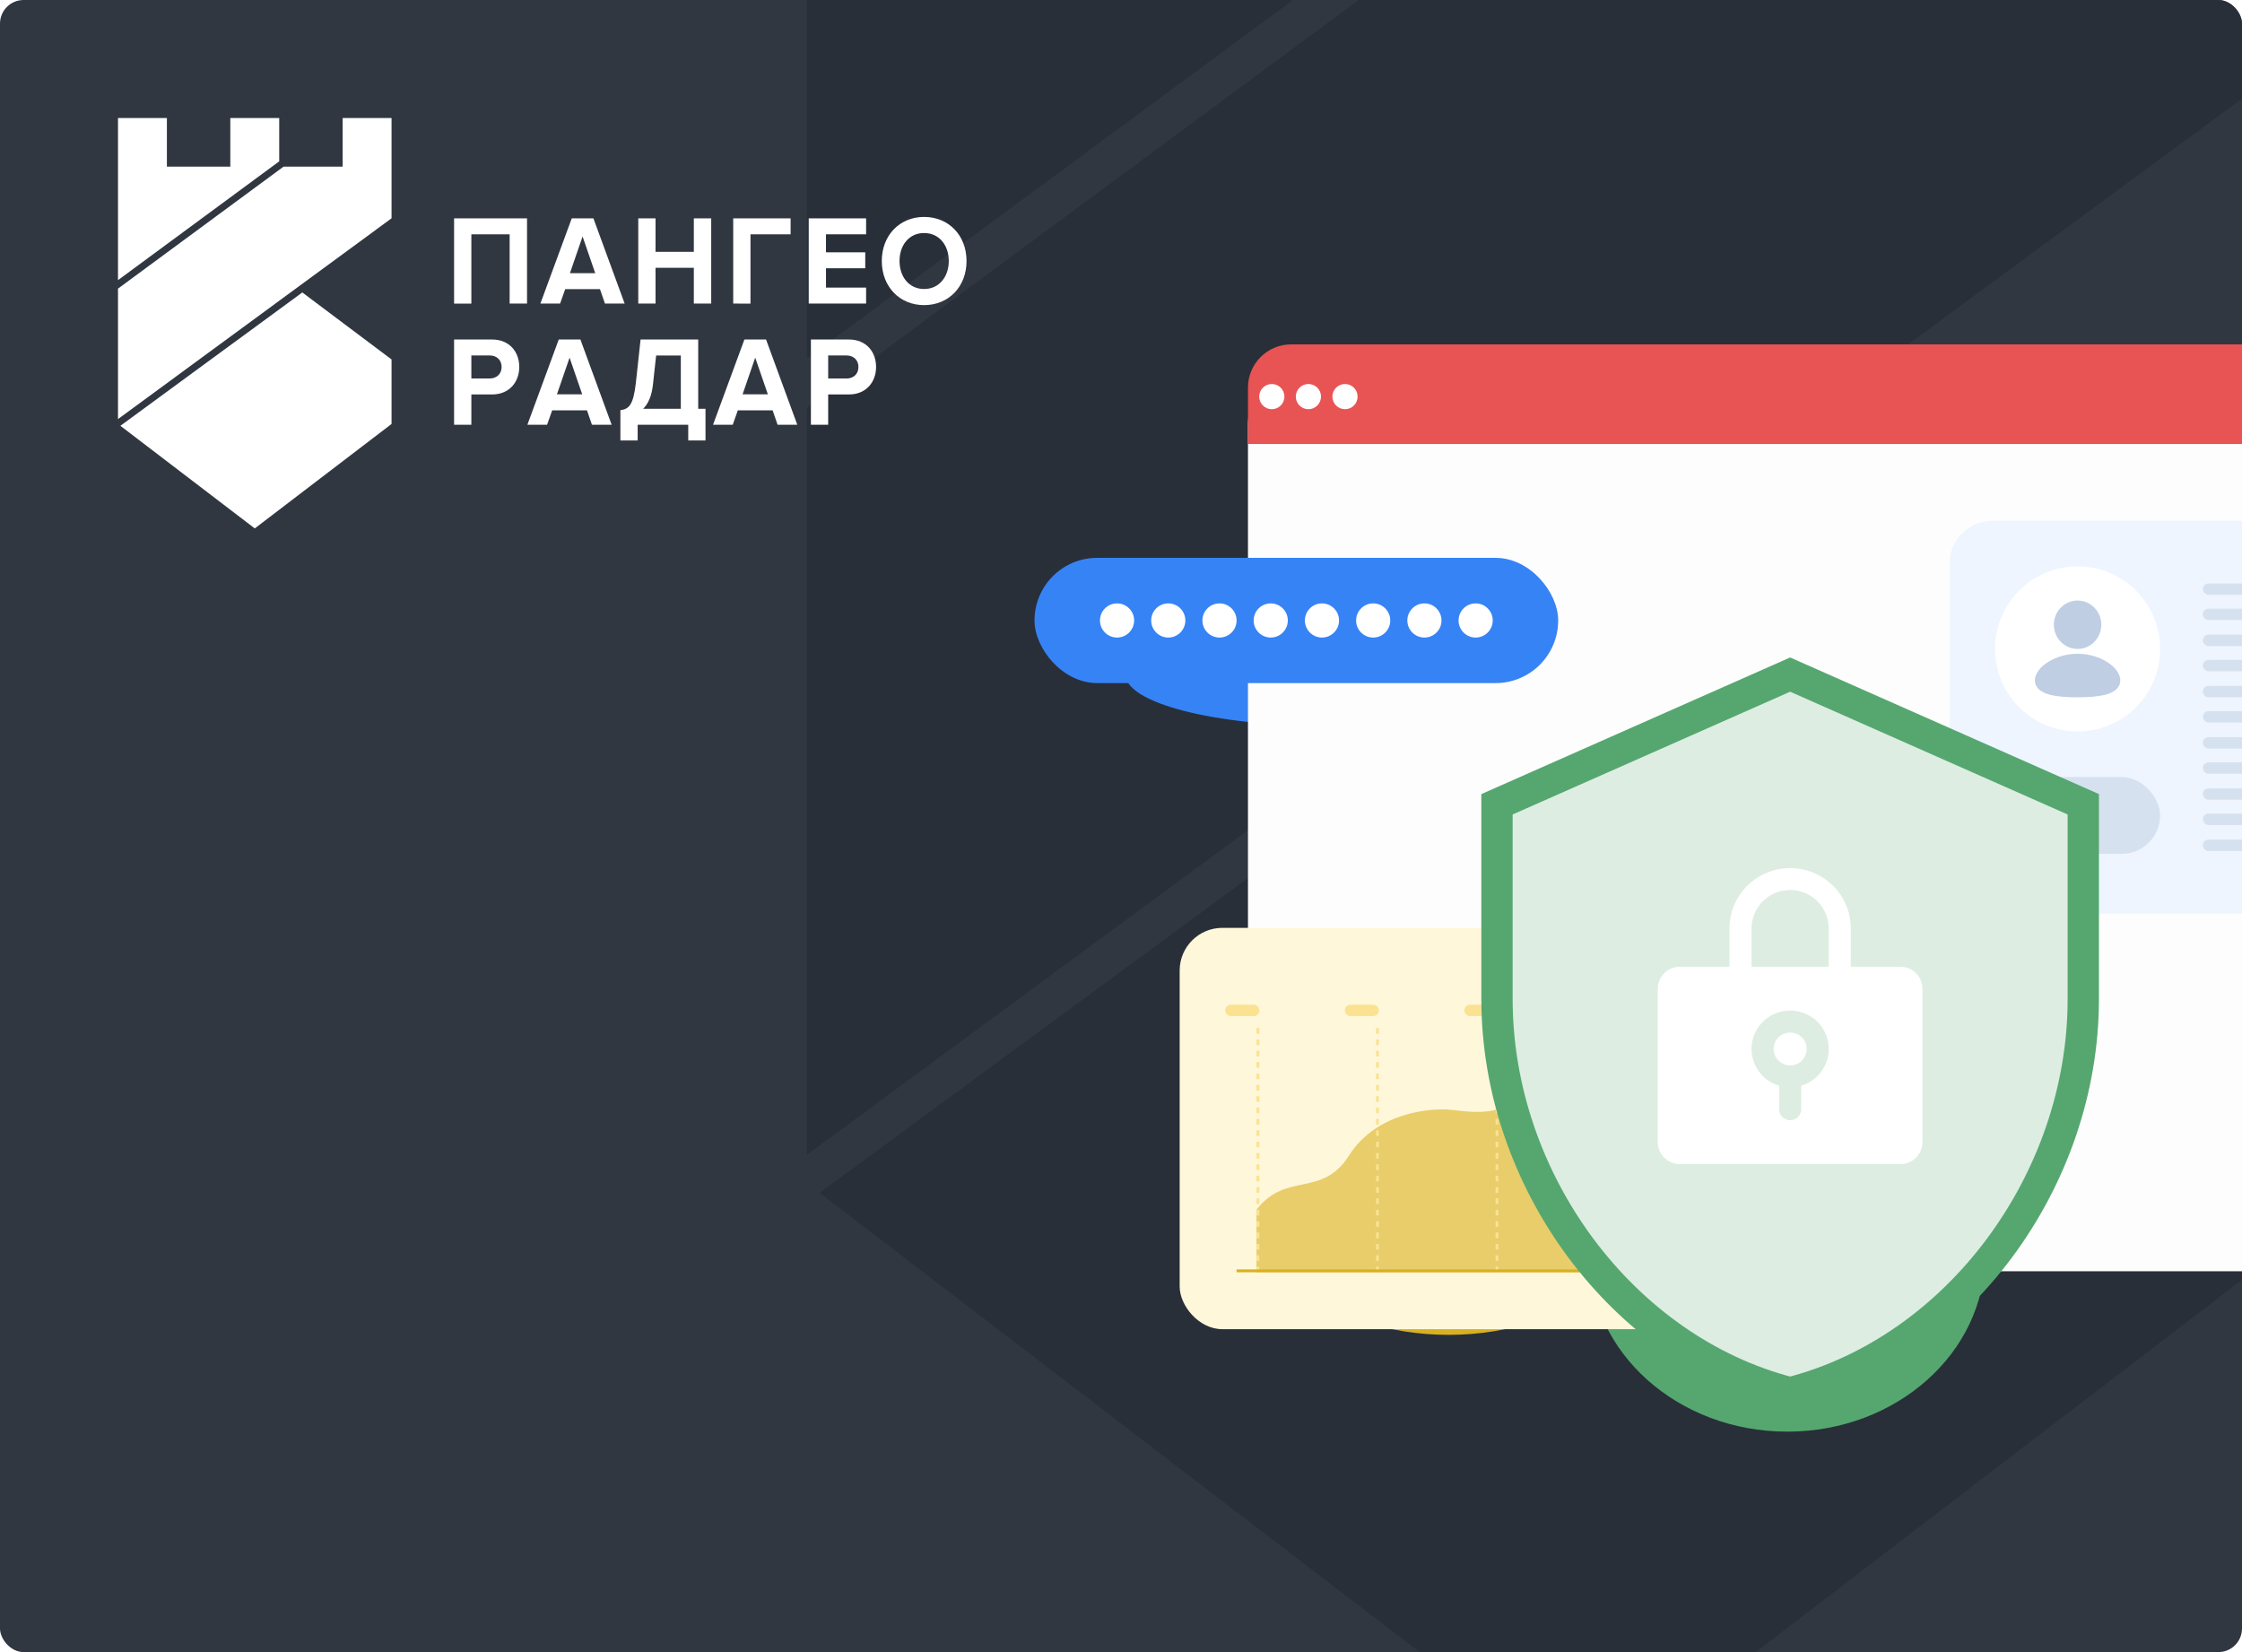 <svg width="608" height="448" viewBox="0 0 608 448" fill="none" xmlns="http://www.w3.org/2000/svg">
<g clip-path="url(#clip0_30215_27849)">
<rect width="608" height="448" rx="6.4" fill="#313741"/>
<path fill-rule="evenodd" clip-rule="evenodd" d="M642.525 -154.436H566.786V-78.915H475.263L218.8 110.538V313.163L642.525 1.347V-154.436ZM642.525 320.621V220.395L504.236 116.309L222.264 323.461L430.538 482.883L642.525 320.621ZM218.8 97.259V-154.436H294.609V-78.947H392.954V-154.436H468.763V-87.144L218.8 97.259Z" fill="#262D38" fill-opacity="0.8"/>
<g filter="url(#filter0_f_30215_27849)">
<ellipse cx="484.689" cy="340.367" rx="53.641" ry="47.852" fill="#55A76F"/>
</g>
<g filter="url(#filter1_f_30215_27849)">
<ellipse cx="358.884" cy="182.918" rx="53.641" ry="13.893" fill="#3683F6"/>
</g>
<g filter="url(#filter2_f_30215_27849)">
<ellipse cx="392.844" cy="314.125" rx="60.587" ry="47.852" fill="#D9B021"/>
</g>
<g filter="url(#filter3_f_30215_27849)">
<ellipse cx="485.461" cy="141.239" rx="105.352" ry="47.852" fill="#E85353"/>
</g>
<g clip-path="url(#clip1_30215_27849)">
<path d="M138.208 82.322V63.536H127.825V82.325H123.143V59.204H142.924V82.322H138.208Z" fill="white"/>
<path d="M164.055 82.322L162.704 78.405H153.273L151.888 82.322H146.546L155.054 59.204H160.923L169.396 82.322H164.055ZM157.988 64.125L154.558 74.073H161.417L157.988 64.125Z" fill="white"/>
<path d="M188.157 82.322V72.615H177.772V82.322H173.089V59.204H177.772V68.287H188.157V59.204H192.871V82.322H188.157Z" fill="white"/>
<path d="M198.839 82.322V59.204H214.403V63.536H203.522V82.325L198.839 82.322Z" fill="white"/>
<path d="M219.314 82.322V59.204H234.875V63.536H223.993V68.423H234.644V72.755H223.996V77.989H234.877V82.322H219.314Z" fill="white"/>
<path d="M239.129 70.781C239.129 63.814 243.975 58.823 250.604 58.823C257.265 58.823 262.11 63.815 262.11 70.781C262.11 77.746 257.263 82.738 250.604 82.738C243.975 82.738 239.129 77.747 239.129 70.781ZM257.295 70.781C257.295 66.448 254.657 63.191 250.602 63.191C246.547 63.191 243.941 66.449 243.941 70.781C243.941 75.079 246.545 78.371 250.602 78.371C254.659 78.371 257.295 75.078 257.295 70.781Z" fill="white"/>
<path d="M123.143 115.181V92.064H133.431C138.211 92.064 140.817 95.461 140.817 99.515C140.817 103.537 138.179 106.967 133.431 106.967H127.825V115.181H123.143ZM136.033 99.512C136.033 97.571 134.648 96.392 132.802 96.392H127.825V102.632H132.804C134.647 102.635 136.032 101.421 136.032 99.515L136.033 99.512Z" fill="white"/>
<path d="M160.529 115.181L159.177 111.265H149.746L148.361 115.181H143.019L151.526 92.064H157.396L165.869 115.181H160.529ZM154.461 96.985L151.032 106.933H157.891L154.461 96.985Z" fill="white"/>
<path d="M168.244 111.231C170.486 110.919 171.739 109.983 172.431 103.882L173.717 92.064H189.344V110.849H191.322V119.446H186.64V115.183H172.925V119.446H168.243L168.244 111.231ZM174.409 110.85H184.631V96.397H177.936L177.079 104.232C176.75 107.349 175.794 109.499 174.409 110.85Z" fill="white"/>
<path d="M210.873 115.181L209.521 111.265H200.09L198.705 115.181H193.364L201.871 92.064H207.741L216.213 115.181H210.873ZM204.806 96.985L201.376 106.933H208.235L204.806 96.985Z" fill="white"/>
<path d="M219.907 115.181V92.064H230.196C234.976 92.064 237.582 95.461 237.582 99.515C237.582 103.537 234.944 106.967 230.196 106.967H224.59V115.181H219.907ZM232.798 99.512C232.798 97.571 231.413 96.392 229.567 96.392H224.589V102.632H229.567C231.413 102.635 232.798 101.421 232.798 99.515V99.512Z" fill="white"/>
<path d="M106.18 114.969V97.473L81.984 79.304L32.649 115.464L69.09 143.293L106.18 114.969Z" fill="white"/>
<path d="M106.18 32.001H92.92V45.187H76.898L32 78.265V113.643L106.18 59.2V32.001Z" fill="white"/>
<path d="M32 32.001V75.965L75.719 43.755V32.001H62.46V45.187H45.259V32.001H32Z" fill="white"/>
</g>
<g filter="url(#filter4_d_30215_27849)">
<rect x="338.431" y="93.387" width="338.054" height="241.577" rx="11.72" fill="#FDFDFD"/>
</g>
<path d="M338.431 105.107C338.431 98.634 343.678 93.387 350.151 93.387H667.079C673.552 93.387 678.8 98.634 678.8 105.107V120.4H338.431V105.107Z" fill="#E85353"/>
<rect x="319.907" y="251.608" width="142.013" height="108.826" rx="11.577" fill="#FFF7DA"/>
<path d="M439.538 344.998H340.746V328.018C348.85 317.598 358.498 324.93 365.83 313.353C373.217 301.689 387.871 300.269 394.001 301.004C403.649 302.162 409.052 302.162 419.085 292.128C427.112 284.102 435.422 282.481 439.538 281.709V344.998Z" fill="#D9B021" fill-opacity="0.6"/>
<line x1="341.132" y1="344.998" x2="341.132" y2="277.85" stroke="#FAE291" stroke-width="0.772" stroke-dasharray="1.54 1.54"/>
<line x1="373.548" y1="344.998" x2="373.548" y2="277.85" stroke="#FAE291" stroke-width="0.772" stroke-dasharray="1.54 1.54"/>
<line x1="405.964" y1="344.998" x2="405.964" y2="277.85" stroke="#FAE291" stroke-width="0.772" stroke-dasharray="1.54 1.54"/>
<line x1="439.152" y1="344.998" x2="439.152" y2="277.85" stroke="#FAE291" stroke-width="0.772" stroke-dasharray="1.54 1.54"/>
<rect x="332.256" y="272.447" width="9.262" height="3.087" rx="1.544" fill="#FAE291"/>
<rect x="364.672" y="272.447" width="9.262" height="3.087" rx="1.544" fill="#FAE291"/>
<rect x="397.089" y="272.447" width="9.262" height="3.087" rx="1.544" fill="#FAE291"/>
<line x1="335.344" y1="344.612" x2="444.941" y2="344.612" stroke="#D9B021" stroke-width="0.772"/>
<rect x="528.683" y="141.239" width="142.013" height="106.51" rx="11.577" fill="#EEF5FF"/>
<circle cx="563.414" cy="175.97" r="22.383" fill="white"/>
<path d="M563.414 177.283C566.496 177.283 569.299 178.194 571.361 179.475C572.39 180.118 573.27 180.873 573.906 181.693C574.531 182.501 574.991 183.467 574.991 184.499C574.991 185.608 574.463 186.482 573.701 187.105C572.981 187.696 572.03 188.087 571.02 188.36C568.99 188.907 566.281 189.092 563.414 189.092C560.547 189.092 557.838 188.908 555.808 188.36C554.798 188.087 553.847 187.696 553.127 187.105C552.364 186.481 551.837 185.608 551.837 184.499C551.837 183.467 552.297 182.501 552.923 181.693C553.558 180.873 554.437 180.118 555.467 179.475C557.529 178.194 560.333 177.283 563.414 177.283ZM563.414 162.85C565.12 162.85 566.756 163.541 567.962 164.772C569.168 166.002 569.846 167.671 569.846 169.411C569.846 171.15 569.168 172.819 567.962 174.049C566.756 175.28 565.12 175.971 563.414 175.971C561.708 175.971 560.072 175.28 558.866 174.049C557.66 172.819 556.982 171.15 556.982 169.411C556.982 167.671 557.66 166.002 558.866 164.772C560.072 163.541 561.708 162.85 563.414 162.85Z" fill="#BFCEE3"/>
<rect x="541.032" y="210.702" width="44.765" height="20.839" rx="10.419" fill="#BFCEE3" fill-opacity="0.5"/>
<rect x="597.374" y="158.219" width="41.998" height="3.087" rx="1.544" fill="#BFCEE3" fill-opacity="0.5"/>
<rect x="597.374" y="172.112" width="41.998" height="3.087" rx="1.544" fill="#BFCEE3" fill-opacity="0.5"/>
<rect x="597.374" y="186.004" width="41.998" height="3.087" rx="1.544" fill="#BFCEE3" fill-opacity="0.5"/>
<rect x="597.374" y="199.897" width="41.998" height="3.087" rx="1.544" fill="#BFCEE3" fill-opacity="0.5"/>
<rect x="597.374" y="213.79" width="41.998" height="3.087" rx="1.544" fill="#BFCEE3" fill-opacity="0.5"/>
<rect x="597.374" y="227.682" width="41.998" height="3.087" rx="1.544" fill="#BFCEE3" fill-opacity="0.5"/>
<rect x="597.374" y="165.056" width="62.509" height="3.087" rx="1.544" fill="#BFCEE3" fill-opacity="0.5"/>
<rect x="597.374" y="178.949" width="62.509" height="3.087" rx="1.544" fill="#BFCEE3" fill-opacity="0.5"/>
<rect x="597.374" y="192.841" width="62.509" height="3.087" rx="1.544" fill="#BFCEE3" fill-opacity="0.5"/>
<rect x="597.374" y="206.734" width="62.509" height="3.087" rx="1.544" fill="#BFCEE3" fill-opacity="0.5"/>
<rect x="597.374" y="220.626" width="62.509" height="3.087" rx="1.544" fill="#BFCEE3" fill-opacity="0.5"/>
<circle cx="344.899" cy="107.548" r="3.418" fill="white"/>
<circle cx="354.823" cy="107.548" r="3.418" fill="white"/>
<circle cx="364.747" cy="107.548" r="3.418" fill="white"/>
<rect x="280.545" y="151.273" width="142.013" height="33.96" rx="16.98" fill="#3683F6"/>
<ellipse cx="302.927" cy="168.253" rx="4.631" ry="4.631" fill="white"/>
<ellipse cx="316.82" cy="168.253" rx="4.631" ry="4.631" fill="white"/>
<ellipse cx="330.713" cy="168.253" rx="4.631" ry="4.631" fill="white"/>
<ellipse cx="344.605" cy="168.253" rx="4.631" ry="4.631" fill="white"/>
<ellipse cx="358.498" cy="168.253" rx="4.631" ry="4.631" fill="white"/>
<ellipse cx="372.39" cy="168.253" rx="4.631" ry="4.631" fill="white"/>
<ellipse cx="386.283" cy="168.253" rx="4.631" ry="4.631" fill="white"/>
<ellipse cx="400.175" cy="168.253" rx="4.631" ry="4.631" fill="white"/>
<path d="M405.964 270.904V218.097L485.461 182.928L564.958 218.097V270.904C564.958 320.15 530.914 366.076 485.461 377.67C440.008 366.076 405.964 320.15 405.964 270.904Z" fill="#55A76F"/>
<path d="M405.964 270.904V218.097L485.461 182.928L564.958 218.097V270.904C564.958 320.15 530.914 366.076 485.461 377.67C440.008 366.076 405.964 320.15 405.964 270.904Z" fill="white" fill-opacity="0.8" style="mix-blend-mode:soft-light"/>
<path d="M405.964 270.904V218.097L485.461 182.928L564.958 218.097V270.904C564.958 320.15 530.914 366.076 485.461 377.67C440.008 366.076 405.964 320.15 405.964 270.904Z" stroke="#55A76F" stroke-width="8.49"/>
<g filter="url(#filter5_d_30215_27849)">
<path d="M489.947 279.823C489.947 280.705 489.684 281.567 489.191 282.3C488.698 283.034 487.998 283.605 487.178 283.943C486.358 284.28 485.456 284.369 484.586 284.197C483.716 284.025 482.916 283.6 482.289 282.976C481.661 282.353 481.234 281.558 481.061 280.693C480.888 279.828 480.977 278.931 481.316 278.116C481.656 277.302 482.231 276.605 482.969 276.115C483.706 275.625 484.574 275.364 485.461 275.364C486.651 275.364 487.792 275.833 488.633 276.67C489.475 277.506 489.947 278.64 489.947 279.823ZM521.35 263.472V305.093C521.35 306.67 520.72 308.182 519.598 309.297C518.477 310.412 516.955 311.038 515.369 311.038H455.553C453.967 311.038 452.445 310.412 451.324 309.297C450.202 308.182 449.572 306.67 449.572 305.093V263.472C449.572 261.895 450.202 260.383 451.324 259.268C452.445 258.153 453.967 257.526 455.553 257.526H469.012V247.121C469.012 242.784 470.745 238.626 473.83 235.559C476.914 232.493 481.098 230.77 485.461 230.77C489.824 230.77 494.008 232.493 497.092 235.559C500.177 238.626 501.91 242.784 501.91 247.121V257.526H515.369C516.955 257.526 518.477 258.153 519.598 259.268C520.72 260.383 521.35 261.895 521.35 263.472ZM495.929 279.823C495.931 277.893 495.393 276 494.375 274.356C493.357 272.712 491.899 271.382 490.165 270.515C488.43 269.648 486.486 269.277 484.552 269.445C482.617 269.613 480.768 270.312 479.21 271.464C477.653 272.617 476.448 274.178 475.732 275.972C475.015 277.766 474.815 279.723 475.153 281.623C475.492 283.524 476.355 285.294 477.647 286.735C478.939 288.176 480.609 289.231 482.47 289.782V296.174C482.47 296.962 482.785 297.719 483.346 298.276C483.907 298.834 484.668 299.147 485.461 299.147C486.254 299.147 487.015 298.834 487.576 298.276C488.137 297.719 488.452 296.962 488.452 296.174V289.782C490.613 289.148 492.51 287.835 493.858 286.039C495.205 284.244 495.932 282.063 495.929 279.823ZM495.929 247.121C495.929 244.361 494.826 241.715 492.863 239.763C490.9 237.812 488.237 236.716 485.461 236.716C482.685 236.716 480.022 237.812 478.059 239.763C476.096 241.715 474.993 244.361 474.993 247.121V257.526H495.929V247.121Z" fill="white"/>
</g>
</g>
<defs>
<filter id="filter0_f_30215_27849" x="394.001" y="255.468" width="181.376" height="169.799" filterUnits="userSpaceOnUse" color-interpolation-filters="sRGB">
<feFlood flood-opacity="0" result="BackgroundImageFix"/>
<feBlend mode="normal" in="SourceGraphic" in2="BackgroundImageFix" result="shape"/>
<feGaussianBlur stdDeviation="18.523" result="effect1_foregroundBlur_30215_27849"/>
</filter>
<filter id="filter1_f_30215_27849" x="268.196" y="131.978" width="181.376" height="101.879" filterUnits="userSpaceOnUse" color-interpolation-filters="sRGB">
<feFlood flood-opacity="0" result="BackgroundImageFix"/>
<feBlend mode="normal" in="SourceGraphic" in2="BackgroundImageFix" result="shape"/>
<feGaussianBlur stdDeviation="18.523" result="effect1_foregroundBlur_30215_27849"/>
</filter>
<filter id="filter2_f_30215_27849" x="295.209" y="229.226" width="195.269" height="169.799" filterUnits="userSpaceOnUse" color-interpolation-filters="sRGB">
<feFlood flood-opacity="0" result="BackgroundImageFix"/>
<feBlend mode="normal" in="SourceGraphic" in2="BackgroundImageFix" result="shape"/>
<feGaussianBlur stdDeviation="18.523" result="effect1_foregroundBlur_30215_27849"/>
</filter>
<filter id="filter3_f_30215_27849" x="343.062" y="56.34" width="284.799" height="169.799" filterUnits="userSpaceOnUse" color-interpolation-filters="sRGB">
<feFlood flood-opacity="0" result="BackgroundImageFix"/>
<feBlend mode="normal" in="SourceGraphic" in2="BackgroundImageFix" result="shape"/>
<feGaussianBlur stdDeviation="18.523" result="effect1_foregroundBlur_30215_27849"/>
</filter>
<filter id="filter4_d_30215_27849" x="309.129" y="73.853" width="396.656" height="300.18" filterUnits="userSpaceOnUse" color-interpolation-filters="sRGB">
<feFlood flood-opacity="0" result="BackgroundImageFix"/>
<feColorMatrix in="SourceAlpha" type="matrix" values="0 0 0 0 0 0 0 0 0 0 0 0 0 0 0 0 0 0 127 0" result="hardAlpha"/>
<feOffset dy="9.767"/>
<feGaussianBlur stdDeviation="14.651"/>
<feComposite in2="hardAlpha" operator="out"/>
<feColorMatrix type="matrix" values="0 0 0 0 0 0 0 0 0 0 0 0 0 0 0 0 0 0 0.2 0"/>
<feBlend mode="normal" in2="BackgroundImageFix" result="effect1_dropShadow_30215_27849"/>
<feBlend mode="normal" in="SourceGraphic" in2="effect1_dropShadow_30215_27849" result="shape"/>
</filter>
<filter id="filter5_d_30215_27849" x="449.572" y="230.77" width="71.779" height="84.899" filterUnits="userSpaceOnUse" color-interpolation-filters="sRGB">
<feFlood flood-opacity="0" result="BackgroundImageFix"/>
<feColorMatrix in="SourceAlpha" type="matrix" values="0 0 0 0 0 0 0 0 0 0 0 0 0 0 0 0 0 0 127 0" result="hardAlpha"/>
<feOffset dy="4.631"/>
<feComposite in2="hardAlpha" operator="out"/>
<feColorMatrix type="matrix" values="0 0 0 0 0.412 0 0 0 0 0.754 0 0 0 0 0.54 0 0 0 1 0"/>
<feBlend mode="normal" in2="BackgroundImageFix" result="effect1_dropShadow_30215_27849"/>
<feBlend mode="normal" in="SourceGraphic" in2="effect1_dropShadow_30215_27849" result="shape"/>
</filter>
<clipPath id="clip0_30215_27849">
<rect width="608" height="448" rx="6.4" fill="white"/>
</clipPath>
<clipPath id="clip1_30215_27849">
<rect width="230.4" height="112" fill="white" transform="translate(32 32)"/>
</clipPath>
</defs>
</svg>
